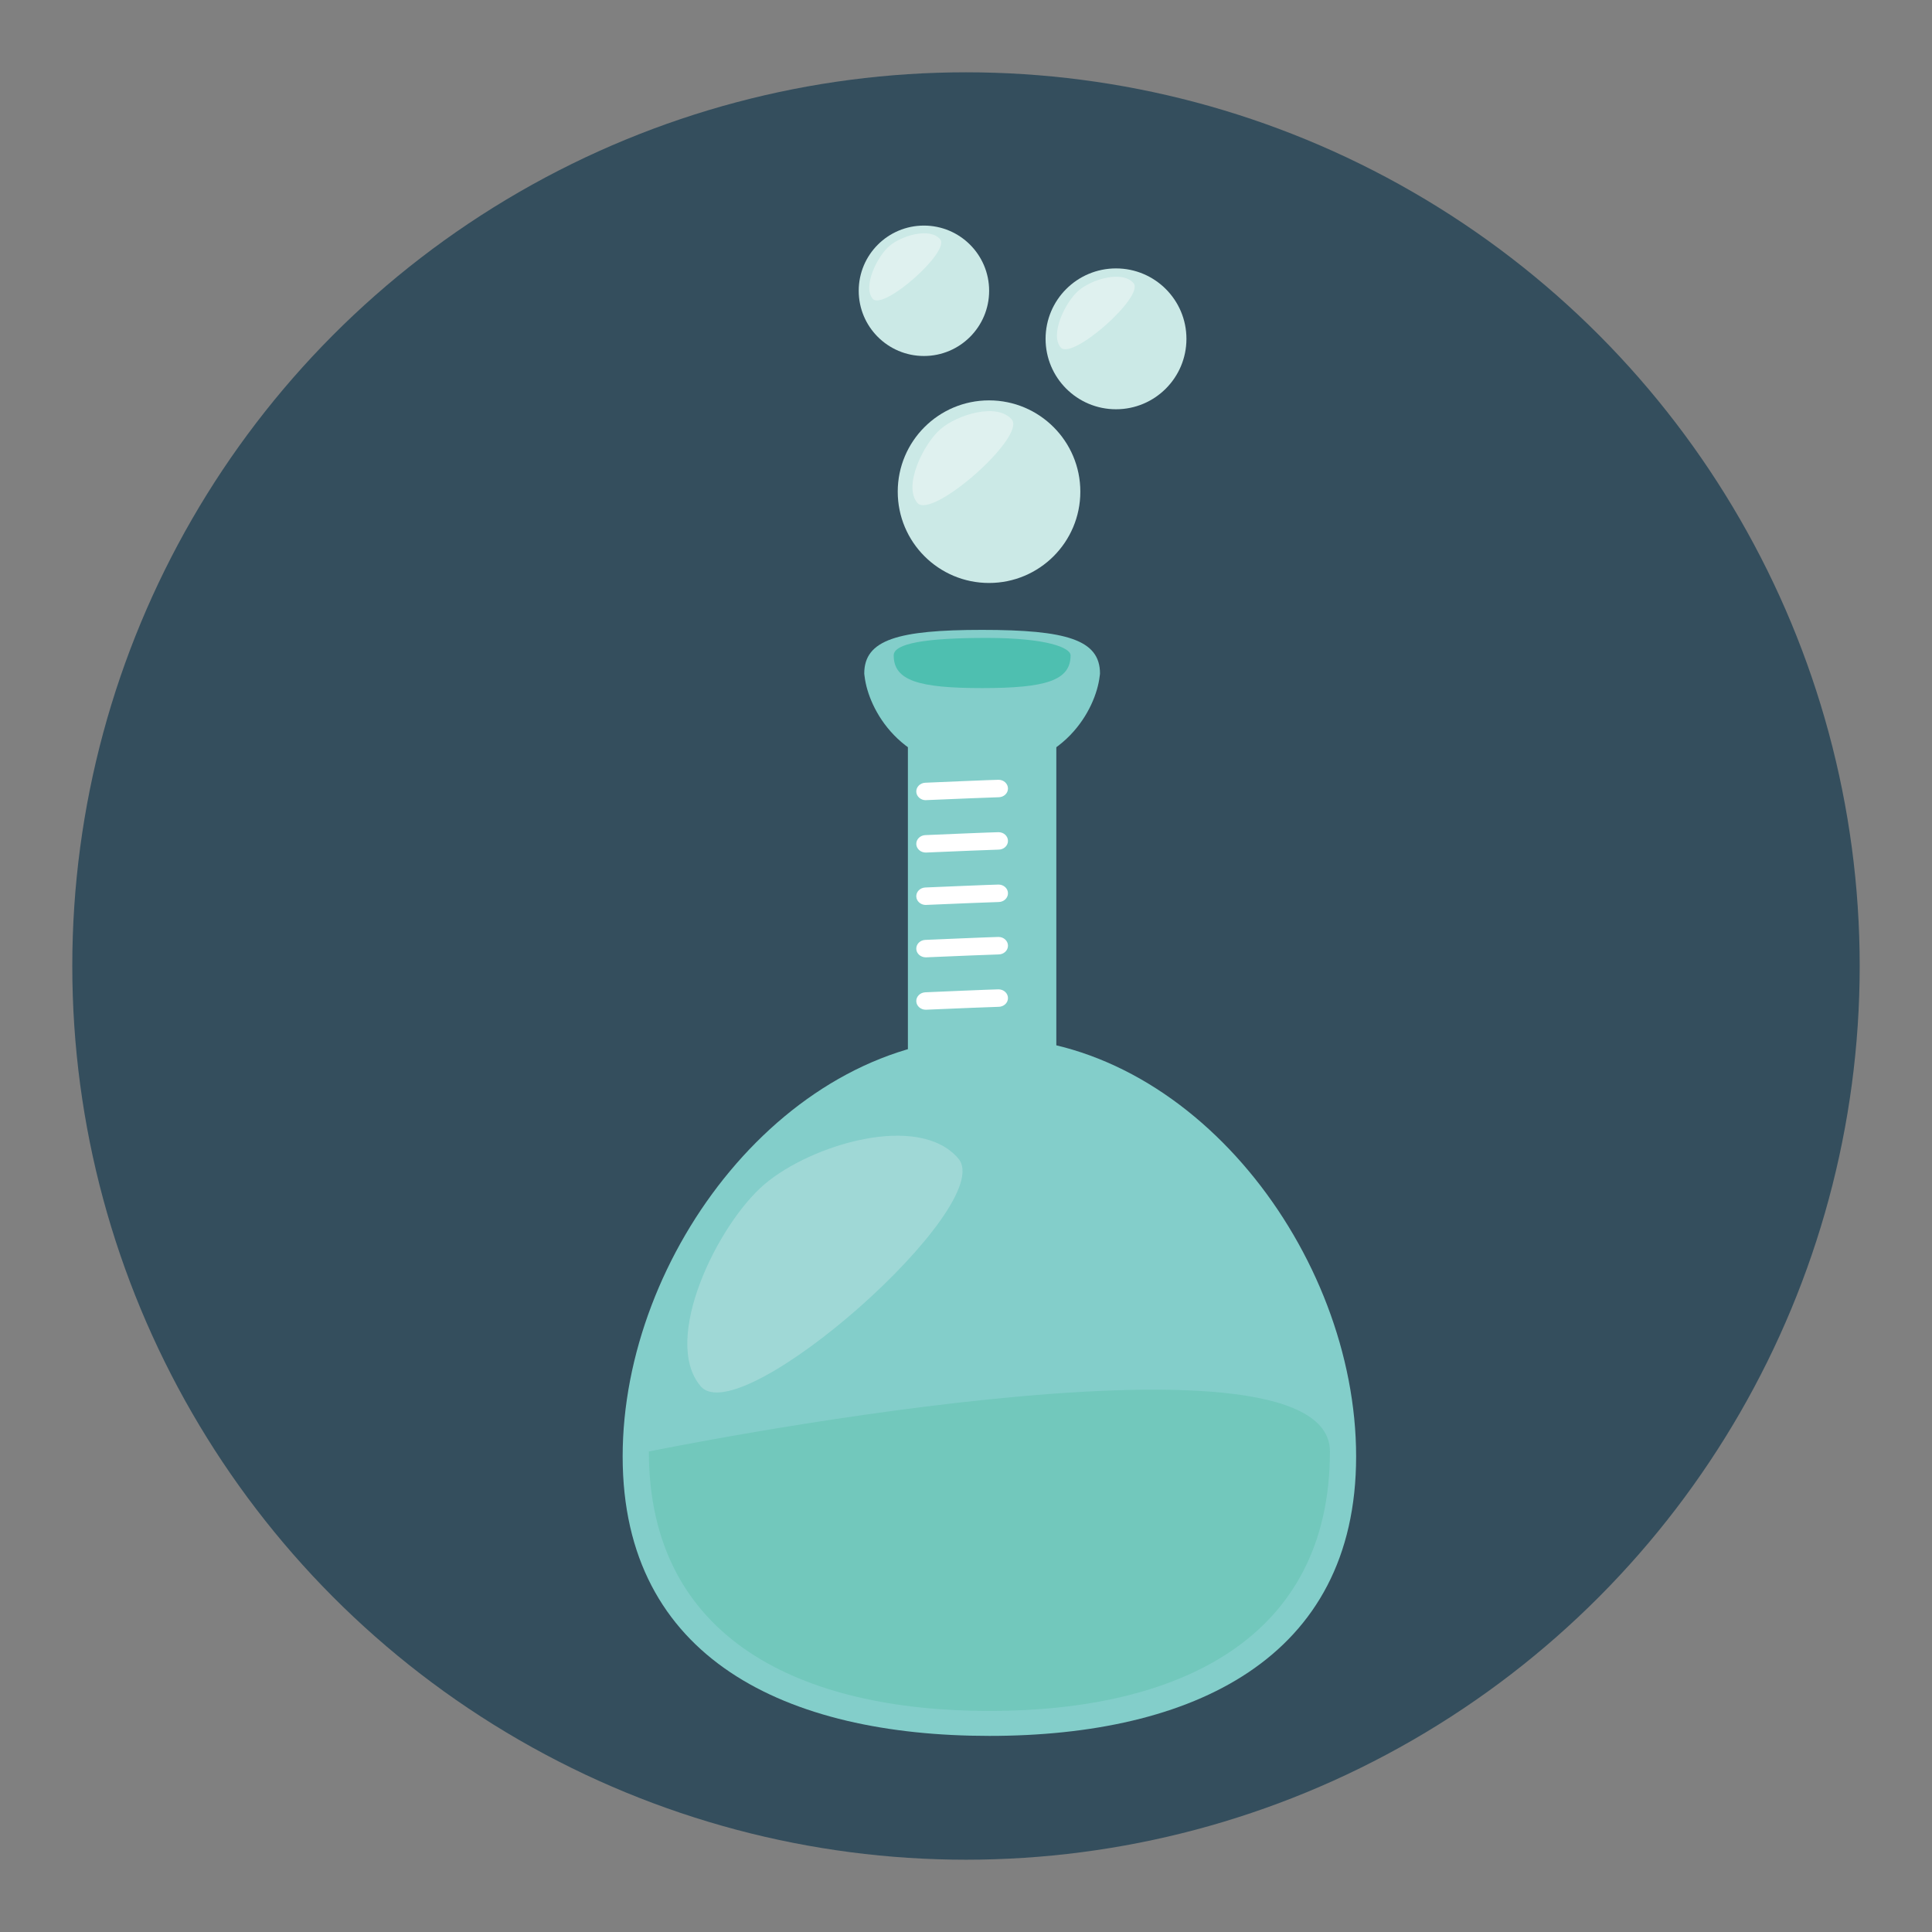 <?xml version="1.0" encoding="utf-8"?>
<!-- Generator: Adobe Illustrator 16.0.0, SVG Export Plug-In . SVG Version: 6.00 Build 0)  -->
<!DOCTYPE svg PUBLIC "-//W3C//DTD SVG 1.1//EN" "http://www.w3.org/Graphics/SVG/1.1/DTD/svg11.dtd">
<svg version="1.1" id="Layer_1" xmlns="http://www.w3.org/2000/svg" xmlns:xlink="http://www.w3.org/1999/xlink" x="0px" y="0px"
	 width="136.913px" height="136.914px" viewBox="0 0 136.913 136.914" enable-background="new 0 0 136.913 136.914"
	 xml:space="preserve">
<rect x="0" y="0" width="136.913" height="136.914" fill="#808080" stroke="none"/>
<g>
	<g>
		<g>
			<g>
				<g>
					<circle fill="#344E5D" cx="68.456" cy="68.457" r="63.333"/>
				</g>
			</g>
		</g>
	</g>
	<g>
		<g>
			<path fill="#83CECA" d="M44.125,103.215c0-14.354,11.637-29.701,25.988-29.701c14.354,0,25.99,15.348,25.99,29.701
				s-11.637,19.801-25.99,19.801C55.762,123.016,44.125,117.568,44.125,103.215z"/>
		</g>
		<g>
			<path fill="#72C8BC" d="M45.982,102.861c0,0,48.264-9.857,48.264,0c0,13.326-10.805,18.387-24.133,18.387
				C56.787,121.248,45.982,116.188,45.982,102.861z"/>
		</g>
		<g>
			<path fill="#83CECA" d="M74.857,79.406c0,1.572-0.768,2.846-1.717,2.846h-7.086c-0.947,0-1.715-1.273-1.715-2.846V52.845
				c0-1.572,0.768-2.847,1.715-2.847h7.086c0.949,0,1.717,1.274,1.717,2.847V79.406z"/>
		</g>
		<g>
			<path fill="#83CECA" d="M69.598,44.637c-5.979,0-8.352,0.702-8.352,3.094c0,0.068,0.02,0.138,0.025,0.207
				c0.271,2.294,2.52,6.601,8.326,6.601c5.809,0,8.059-4.307,8.33-6.601c0.006-0.069,0.025-0.139,0.025-0.207
				C77.953,45.339,75.58,44.637,69.598,44.637z"/>
			<g>
				<path fill="#4EBFB0" d="M69.598,48.762c4.488,0,6.27-0.526,6.27-2.319c0-0.542-1.68-1.237-5.961-1.237
					c-4.279,0-6.574,0.386-6.574,1.237C63.332,48.236,65.111,48.762,69.598,48.762z"/>
			</g>
		</g>
		<g>
			<path fill="#9FD8D6" d="M49.654,98.238c-2.813-3.301,1.219-11.498,4.518-14.309c3.305-2.816,10.936-5.125,13.746-1.824
				C70.732,85.404,52.465,101.541,49.654,98.238z"/>
		</g>
		<g>
			<g>
				<circle fill="#CBE9E6" cx="70.089" cy="34.843" r="6.47"/>
			</g>
			<g>
				<path fill="#DFF1EF" d="M65.01,35.638c-1.031-1.208,0.447-4.211,1.654-5.239c1.209-1.031,4.008-1.877,5.035-0.668
					C72.73,30.939,66.039,36.849,65.01,35.638z"/>
			</g>
		</g>
		<g>
			<g>
				<circle fill="#CBE9E6" cx="65.475" cy="20.607" r="4.621"/>
			</g>
			<g>
				<path fill="#DFF1EF" d="M61.848,21.176c-0.736-0.863,0.318-3.01,1.18-3.743c0.865-0.736,2.863-1.342,3.598-0.476
					C67.363,17.819,62.582,22.04,61.848,21.176z"/>
			</g>
		</g>
		<g>
			<g>
				<circle fill="#CBE9E6" cx="79.087" cy="24.012" r="4.991"/>
			</g>
			<g>
				<path fill="#DFF1EF" d="M75.17,24.626c-0.797-0.932,0.342-3.249,1.275-4.043s3.092-1.447,3.885-0.515
					C81.125,21.002,75.963,25.56,75.17,24.626z"/>
			</g>
		</g>
		<g>
			<g>
				<g>
					<path fill="#FFFFFF" d="M65.604,56.706c-0.355,0-0.654-0.26-0.67-0.591c-0.018-0.342,0.271-0.631,0.639-0.646
						c0.496-0.022,4.844-0.209,5.188-0.209c0.371,0,0.67,0.277,0.67,0.62c0,0.341-0.299,0.618-0.67,0.618
						c-0.236,0-3.193,0.123-5.123,0.204C65.625,56.706,65.615,56.706,65.604,56.706z"/>
				</g>
			</g>
			<g>
				<g>
					<path fill="#FFFFFF" d="M65.604,60.417c-0.355,0-0.654-0.258-0.67-0.59c-0.018-0.341,0.271-0.631,0.639-0.646
						c0.496-0.022,4.844-0.207,5.188-0.207c0.371,0,0.67,0.275,0.67,0.618c0,0.342-0.299,0.618-0.67,0.618
						c-0.236,0-3.193,0.123-5.123,0.206C65.625,60.417,65.615,60.417,65.604,60.417z"/>
				</g>
			</g>
			<g>
				<g>
					<path fill="#FFFFFF" d="M65.604,64.13c-0.355,0-0.654-0.259-0.67-0.591c-0.018-0.342,0.271-0.63,0.639-0.646
						c0.496-0.021,4.844-0.207,5.188-0.207c0.371,0,0.67,0.276,0.67,0.617c0,0.343-0.299,0.62-0.67,0.62
						c-0.236,0-3.193,0.122-5.123,0.205C65.625,64.13,65.615,64.13,65.604,64.13z"/>
				</g>
			</g>
			<g>
				<g>
					<path fill="#FFFFFF" d="M65.604,67.842c-0.355,0-0.654-0.258-0.67-0.588c-0.018-0.344,0.271-0.633,0.639-0.648
						c0.496-0.021,4.844-0.208,5.188-0.208c0.371,0,0.67,0.276,0.67,0.62c0,0.342-0.299,0.619-0.67,0.619
						c-0.236,0-3.193,0.123-5.123,0.205C65.625,67.842,65.615,67.842,65.604,67.842z"/>
				</g>
			</g>
			<g>
				<g>
					<path fill="#FFFFFF" d="M65.604,71.555c-0.355,0-0.654-0.258-0.67-0.59c-0.018-0.34,0.271-0.629,0.639-0.645
						c0.496-0.023,4.844-0.209,5.188-0.209c0.371,0,0.67,0.277,0.67,0.619s-0.299,0.619-0.67,0.619
						c-0.236,0-3.193,0.123-5.123,0.205C65.625,71.555,65.615,71.555,65.604,71.555z"/>
				</g>
			</g>
		</g>
	</g>
</g>
</svg>
